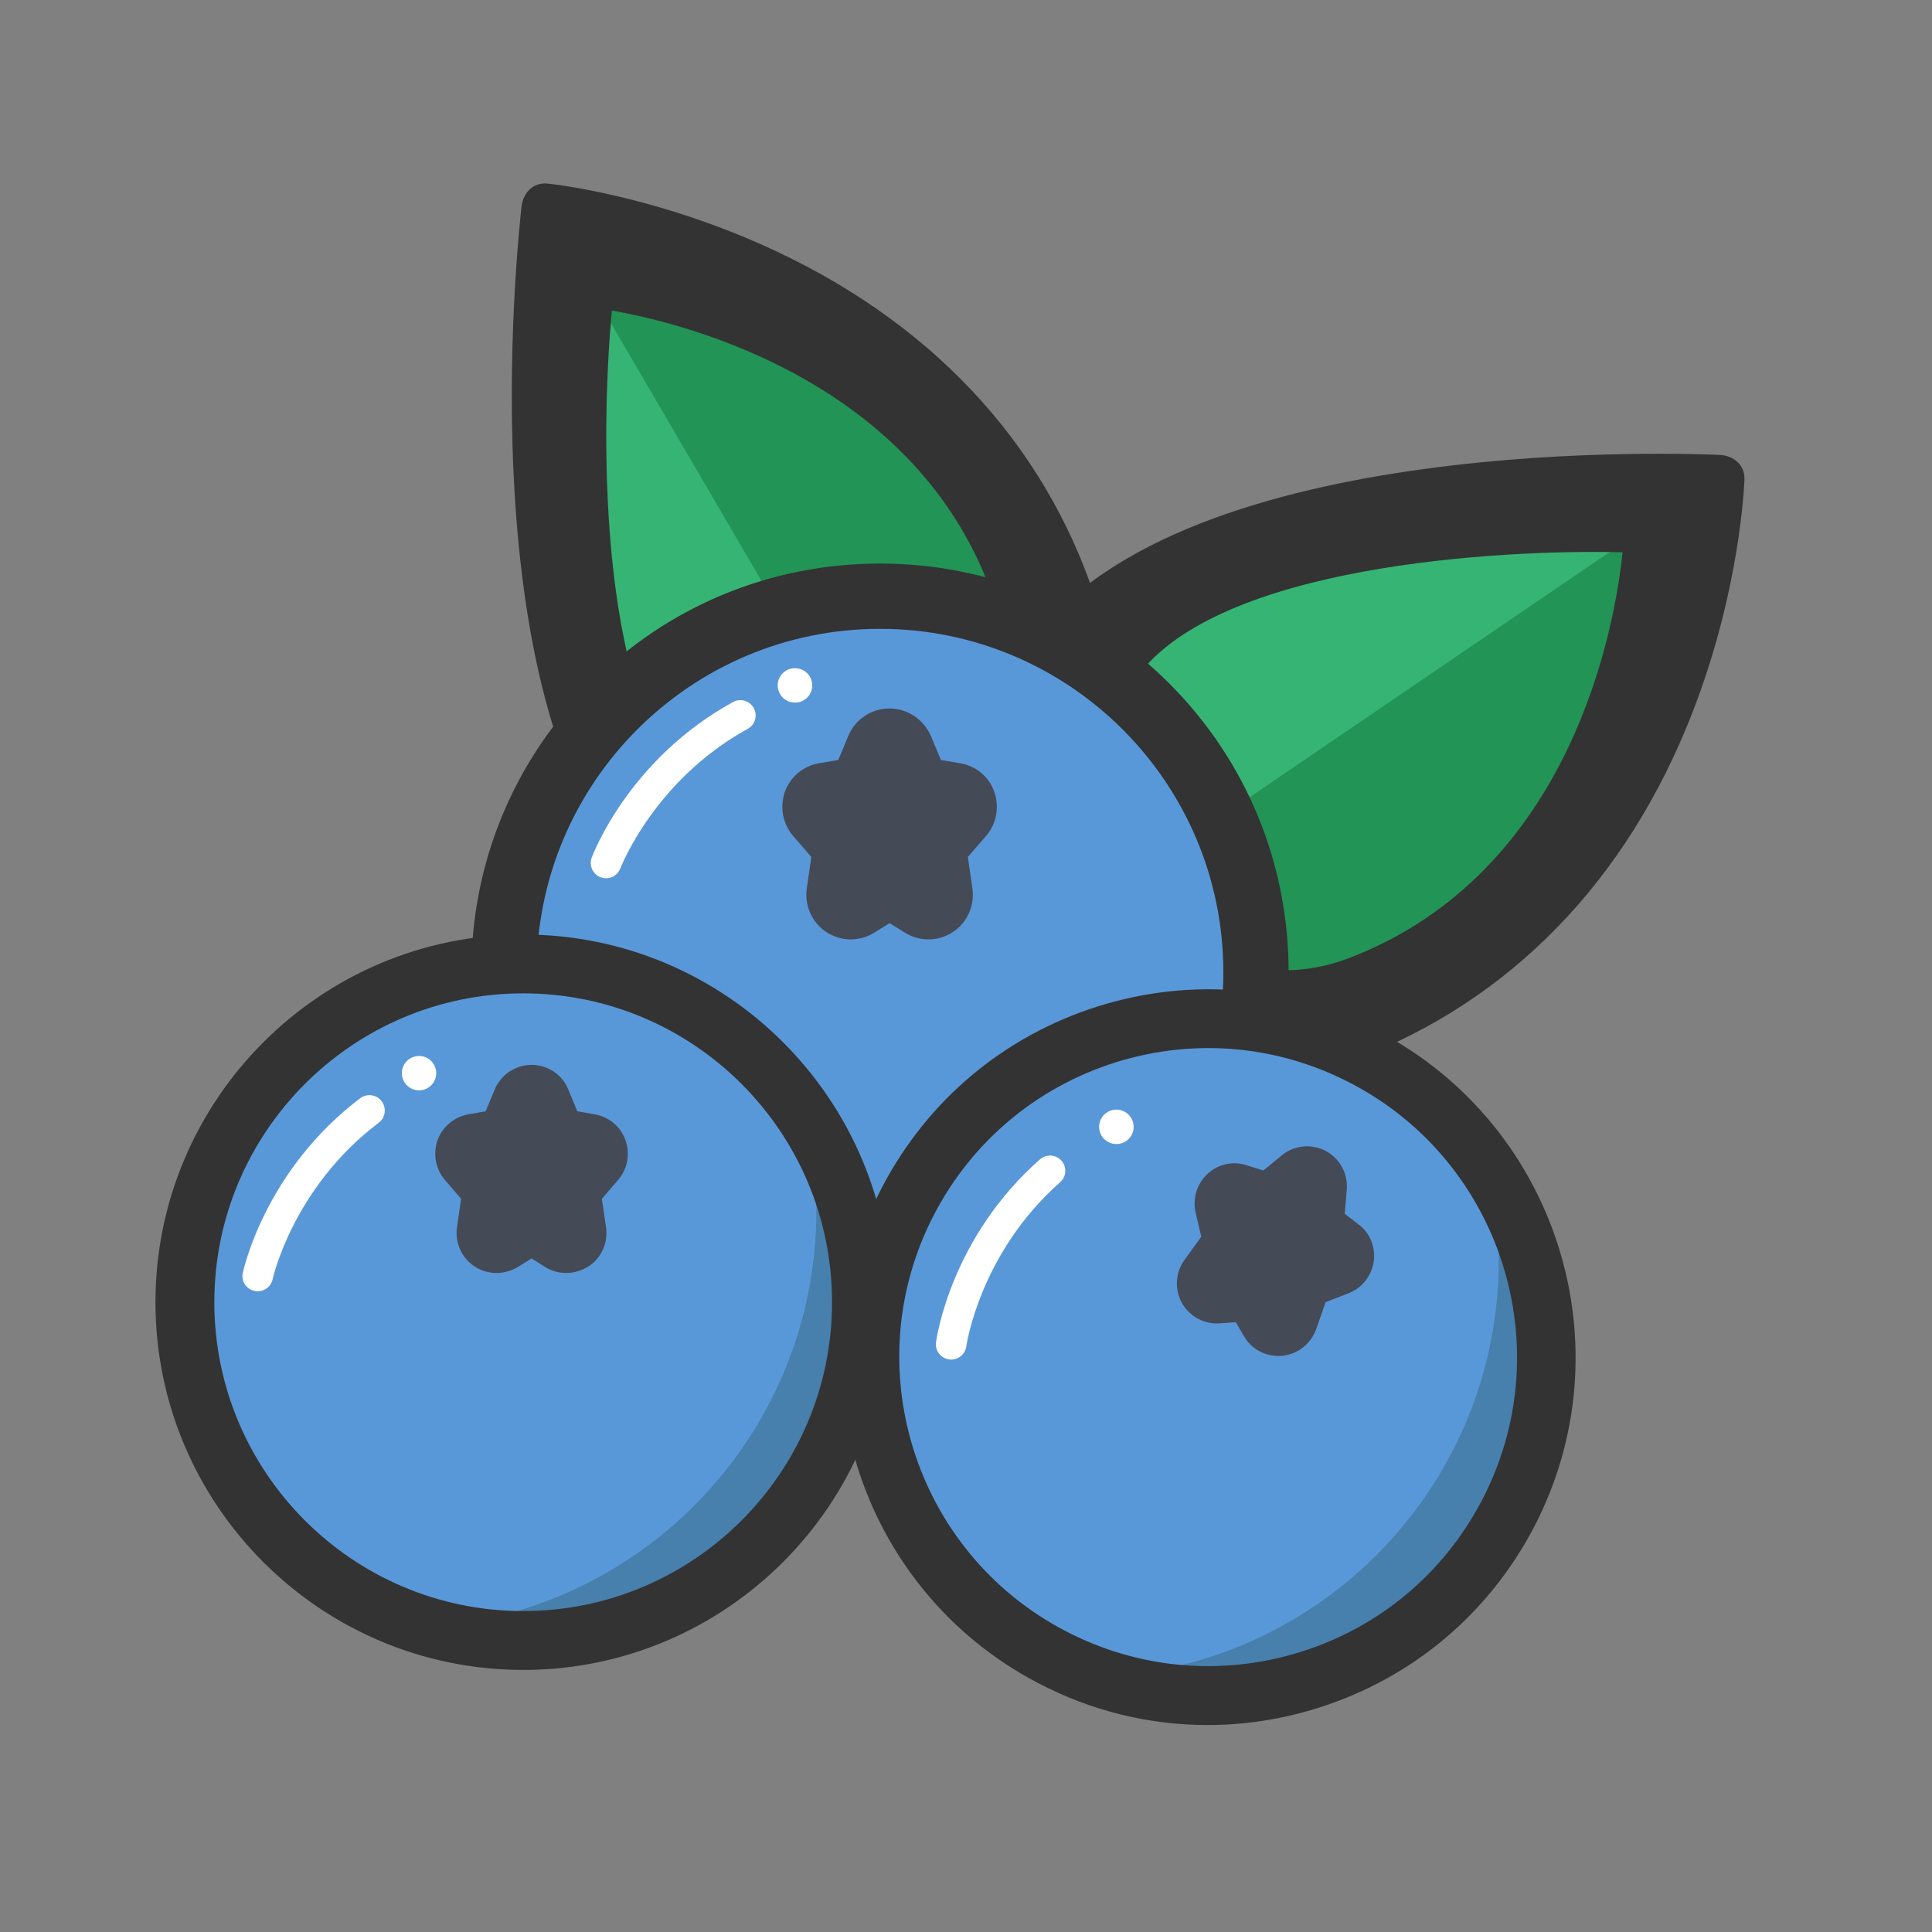 <?xml version="1.0" standalone="no"?><!DOCTYPE svg PUBLIC "-//W3C//DTD SVG 1.1//EN" "http://www.w3.org/Graphics/SVG/1.1/DTD/svg11.dtd"><svg t="1678720581337" class="icon" viewBox="0 0 1024 1024" version="1.1" xmlns="http://www.w3.org/2000/svg" p-id="8572" xmlns:xlink="http://www.w3.org/1999/xlink" width="200" height="200"><rect x="0" y="0" width="1024" height="1024" fill="#808080" stroke="none"/><path d="M511.8 440.1c-37.6 29.6-98.1 40.6-148.8-2-67.4-56.6-65.5-235-58.1-315.3 45.2 7.8 202.7 45.6 247.1 193.9 16.6 54.6-9.9 99.5-40.2 123.4z" fill="#36B474" p-id="8573"></path><path d="M489.5 454.9c4.4-2.7 8.6-5.6 12.5-8.6 30.3-23.9 56.7-69 40.4-123.4C499.1 179 349.6 139.4 299.7 130l189.8 324.9z" fill="#229456" p-id="8574"></path><path d="M350.1 480.8c46.8 39.2 99.2 43.3 141.8 28.3 6.9 15.7-3-48.4 1.5-21.6 1.7 10.5 10 18.7 18.7 18.7 1.7 0 3.5-0.4 5.1-1 5.6-2.5 8.5-9.5 7.2-17.5-5.6-32.6 2.6 27.2-5.6 8.9 5.3-3.3 10.6-6.8 15.3-10.5 48.6-38.5 67.4-100.4 48.8-161.6-25.5-84.4-84.6-150.4-171.2-191.2-63.6-29.9-119.3-35.8-121.6-36-7-0.7-12.8 4.3-13.7 12.3-1.1 11.4-32.4 281.9 73.7 371.2z m145.5-53.2c-31.1 24.6-81.3 33.7-123.2-1.7-55.8-47-54.3-194.7-48.1-261.3 37.5 6.5 168 37.8 204.9 160.6 13.3 45.1-8.5 82.4-33.6 102.4z" fill="#333333" p-id="8575"></path><path d="M598.1 498.7c-32.2-35.4-47.3-95.1-8.3-148.6 51.8-71.2 229.9-81.6 310.5-79.7-4.7 45.6-31.5 205.3-176.4 259.9-53.3 20.3-99.9-3-125.8-31.6z" fill="#36B474" p-id="8576"></path><path d="M581.8 477.4c3 4.2 6.2 8.2 9.4 11.9 25.9 28.6 72.7 51.8 125.9 31.7 140.6-53.1 169.8-205 175.7-255.4l-311 211.8z" fill="#229456" p-id="8577"></path><path d="M546.3 340.2c-35.9 49.4-36.3 102-18.5 143.4-15.2 8 48.1-6.4 21.6 0-10.3 2.4-18 11.3-17.4 20 0.1 1.7 0.7 3.5 1.4 5 2.9 5.4 10 7.8 17.9 6 32.1-7.8-27 4.4-9.3-4.9 3.6 5.1 7.5 10.1 11.5 14.5 41.8 45.8 104.8 60.3 164.6 37.5 82.4-31.2 144.2-94.8 178.9-184 25.5-65.5 27.5-121.5 27.6-123.8 0.2-7-5.2-12.4-13.2-12.8-11.3-0.4-283.3-12.9-365.1 99.1z m63.2 141.5c-26.7-29.4-39.2-78.8-6.8-123 43-58.9 190.5-67.6 257.3-66-3.9 37.8-26.1 170.2-146 215.5-44.2 16.3-82.9-2.9-104.5-26.5z" fill="#333333" p-id="8578"></path><path d="M466.4 515.3m-199.3 0a199.3 199.3 0 1 0 398.6 0 199.3 199.3 0 1 0-398.6 0Z" fill="#5998D8" p-id="8579"></path><path d="M466.4 731.9c-57.9 0-112.2-22.5-153.2-63.4-40.9-40.9-63.4-95.3-63.4-153.2s22.5-112.2 63.4-153.2c40.9-40.9 95.3-63.4 153.2-63.4 57.9 0 112.2 22.5 153.2 63.4C660.5 403 683 457.4 683 515.3s-22.5 112.2-63.4 153.2c-41 40.9-95.3 63.4-153.2 63.4z m0-398.6c-100.4 0-182 81.6-182 182s81.6 182 182 182 182-81.6 182-182-81.6-182-182-182z" fill="#333333" p-id="8580"></path><path d="M491.9 486.1c-2.2 0-4.4-0.7-6.3-1.9l-14.3-8.9-14.3 8.9c-2 1.2-4.1 1.9-6.3 1.9-2.3 0-4.5-0.7-6.4-2-3.8-2.5-5.9-7.1-5.2-11.5l3.2-21.9-13.1-15.2c-2.7-3.3-3.6-7.7-2.2-11.6 1.4-4 4.9-7 9.1-7.6l16.5-2.8 7.7-18.7c1.9-4.4 6.1-7.3 10.9-7.3s9 2.8 10.9 7.3l7.7 18.7 16.5 2.8c4.1 0.8 7.6 3.6 9.1 7.6 1.4 4 0.7 8.5-2.2 11.6l-13.1 15.2 3.2 21.9c0.7 4.6-1.4 9-5.2 11.5-1.7 1.4-3.9 2-6.2 2z" fill="#454A57" p-id="8581"></path><path d="M471.4 399.1l10.2 24.8 23 4-16.6 19.3 3.9 27.2-20.6-12.8-20.5 12.7 3.9-27.2-16.7-19.3 23-4 10.4-24.7m0-23.6c-9.6 0-18.2 5.8-21.8 14.6l-5.3 12.7-10.1 1.7c-8.4 1.4-15.4 7.3-18.2 15.2-2.8 8.1-1.2 16.9 4.4 23.4l9.6 11.1-2.4 16.7c-1.3 9.1 2.8 18.2 10.5 23.2 3.9 2.5 8.4 3.8 12.8 3.8s8.7-1.2 12.5-3.6l8.1-5 8.1 5c3.8 2.4 8.2 3.6 12.5 3.6 4.5 0 8.9-1.3 12.8-3.8 7.7-5 11.8-14 10.5-23.2l-2.4-16.7 9.6-11.1c5.6-6.4 7.2-15.4 4.4-23.4-2.8-8.1-9.8-13.8-18.2-15.2l-10.1-1.7-5.3-12.7c-3.9-8.9-12.5-14.6-22-14.6z" fill="#454A57" p-id="8582"></path><path d="M557.1 878.159a179.3 179.3 0 1 0 166.426-317.642 179.3 179.3 0 1 0-166.426 317.642Z" fill="#5998D8" p-id="8583"></path><path d="M791.6 632.5c1.8 11.5 2.8 23.2 2.8 35.2 0 121.8-98.3 220.5-219.9 221.3 19 6.8 39.4 10.6 60.8 10.6 99 0 179.3-80.3 179.3-179.3 0-31.9-8.4-61.9-23-87.8z" fill="#477FAD" p-id="8584"></path><path d="M640.1 914.3c-31.1 0-61.9-7.5-90.2-22.4-95.2-49.9-132-167.9-82.2-263 24.2-46.1 64.8-80 114.5-95.6 49.7-15.5 102.4-10.8 148.5 13.4 95.2 49.9 132 167.9 82.2 263-24.2 46.1-64.8 80-114.5 95.6-19.1 6-38.8 9-58.3 9z m-144.8-271c-41.9 80-10.9 179.1 69.1 221 38.7 20.3 83.1 24.3 124.8 11.3 41.8-13 75.9-41.6 96.2-80.3 41.9-80 10.9-179.1-69.1-221-38.7-20.3-83-24.3-124.8-11.3-41.7 13.1-75.9 41.6-96.2 80.3z" fill="#333333" p-id="8585"></path><path d="M672.8 706.7c-1.7-0.9-3.2-2.3-4.3-4.1l-7.6-13.1-15.1 1.2c-2.1 0.1-4.1-0.3-5.8-1.2-1.8-1-3.3-2.4-4.3-4.2-2-3.6-1.7-8.1 0.7-11.4l11.7-16.1-4-17.6c-0.8-3.7 0.4-7.7 3.1-10.2 2.8-2.6 6.8-3.5 10.5-2.3l14.4 4.7 14-11.7c3.3-2.7 7.9-3.3 11.7-1.3s6 6 5.6 10.4l-1.7 18.1 12 9.2c3 2.3 4.6 6 4.1 9.9-0.6 3.8-3 7-6.6 8.4l-16.8 6.7-6.6 18.8c-1.4 3.9-4.9 6.6-9 7-2.3 0.2-4.2-0.3-6-1.2z" fill="#454A57" p-id="8586"></path><path d="M692.8 628.8l-2.2 24 16.6 12.8-21.3 8.4-8.2 23.3-11-18.8-21.6 1.6 14.5-20-5.2-22.3 20 6.4 18.4-15.4m9.8-18.8c-7.6-4-16.9-3-23.4 2.5l-9.6 7.9-8.8-2.8c-7.3-2.4-15.3-0.6-20.8 4.6-5.6 5.2-8 12.9-6.3 20.5l3 12.8-8.9 12.3c-4.9 6.7-5.3 15.7-1.4 22.8 2.1 3.6 5.1 6.5 8.6 8.4 3.5 1.8 7.4 2.7 11.5 2.4l8.5-0.6 4.3 7.4c2 3.5 5 6.3 8.5 8.1 3.6 1.9 7.7 2.7 11.8 2.3 8.2-0.8 15.2-6.3 18-14.1l5-14.3 12.3-4.8c7.1-2.8 12.1-9.2 13.2-16.8s-2-15.1-8.1-19.7l-7.3-5.6 1.1-12.4c0.8-8.7-3.6-16.9-11.2-20.9z" fill="#454A57" p-id="8587"></path><path d="M277.3 690.2m-179.3 0a179.3 179.3 0 1 0 358.6 0 179.3 179.3 0 1 0-358.6 0Z" fill="#5998D8" p-id="8588"></path><path d="M429.9 606.4c1.8 11.5 2.8 23.2 2.8 35.2 0 121.8-98.3 220.5-219.9 221.3 19 6.8 39.4 10.6 60.8 10.6 99 0 179.3-80.3 179.3-179.3 0-31.9-8.4-61.8-23-87.8z" fill="#477FAD" p-id="8589"></path><path d="M277.3 885.1c-107.4 0-194.9-87.4-194.9-194.9 0-107.4 87.4-194.9 194.9-194.9s194.9 87.4 194.9 194.9c0 107.4-87.5 194.9-194.9 194.9z m0-358.6c-90.3 0-163.7 73.5-163.7 163.7S187 853.9 277.3 853.9 441 780.5 441 690.2s-73.4-163.7-163.7-163.7z" fill="#333333" p-id="8590"></path><path d="M300.2 663.9c-2 0-3.9-0.6-5.7-1.7l-12.8-8-12.8 8c-1.8 1.1-3.7 1.7-5.7 1.7-2.1 0-4-0.6-5.8-1.8-3.4-2.3-5.3-6.4-4.7-10.4l2.8-19.7-11.8-13.7c-2.4-2.9-3.2-7-2-10.5 1.3-3.6 4.4-6.3 8.2-6.9l14.9-2.5 7-16.8c1.7-3.9 5.5-6.6 9.8-6.6s8.1 2.5 9.8 6.6l7 16.8 14.9 2.5c3.7 0.7 6.9 3.2 8.2 6.9 1.3 3.6 0.6 7.6-2 10.5L307.7 632l2.8 19.7c0.6 4.1-1.3 8.1-4.7 10.4-1.6 1.3-3.5 1.8-5.6 1.8z" fill="#454A57" p-id="8591"></path><path d="M281.8 585.7L291 608l20.7 3.6-15 17.3 3.5 24.5-18.5-11.6-18.4 11.5 3.5-24.5-15-17.3 20.7-3.6 9.3-22.2m0-21.3c-8.6 0-16.4 5.2-19.6 13.1l-4.8 11.5-9.1 1.6c-7.5 1.3-13.8 6.6-16.4 13.7-2.5 7.2-1.1 15.2 3.9 21.1l8.6 10-2.2 15c-1.2 8.2 2.5 16.4 9.4 20.9 3.5 2.3 7.5 3.4 11.6 3.4 3.9 0 7.8-1.1 11.3-3.2l7.2-4.5 7.2 4.5c3.4 2.2 7.3 3.2 11.3 3.2s8-1.2 11.6-3.4c7-4.5 10.6-12.6 9.4-20.9l-2.2-15 8.6-10c5-5.8 6.5-13.8 3.9-21.1s-8.8-12.4-16.4-13.7L306 589l-4.8-11.5c-3.1-7.9-10.9-13.1-19.4-13.1z" fill="#454A57" p-id="8592"></path><path d="M136.6 684.4c-0.6 0-1.1-0.1-1.7-0.2-4.4-0.9-7.2-5.2-6.2-9.6 0.5-2.2 12.1-54.6 62.2-92.5 3.6-2.7 8.7-2 11.4 1.6 2.7 3.6 2 8.7-1.6 11.4-45.4 34.3-56.1 82.4-56.2 82.9-0.8 3.8-4.1 6.4-7.9 6.4z" fill="#FFFFFF" p-id="8593"></path><path d="M222.1 568.8m-9.1 0a9.1 9.1 0 1 0 18.2 0 9.1 9.1 0 1 0-18.2 0Z" fill="#FFFFFF" p-id="8594"></path><path d="M321.2 465.5c-0.9 0-1.9-0.2-2.8-0.5-4.2-1.6-6.3-6.2-4.8-10.4 0.8-2.1 19.9-52.3 74.9-82.5 3.9-2.2 8.9-0.7 11 3.2 2.2 3.9 0.7 8.9-3.2 11-49.5 27.2-67.3 73.5-67.5 73.9-1.2 3.3-4.3 5.3-7.6 5.3z" fill="#FFFFFF" p-id="8595"></path><path d="M420.042 372.274a9.1 9.1 0 1 0 2.628-18.009 9.1 9.1 0 1 0-2.628 18.009Z" fill="#FFFFFF" p-id="8596"></path><path d="M504.1 720.6c-0.4 0-0.7 0-1.1-0.1-4.4-0.6-7.5-4.7-6.9-9.1 0.3-2.2 7.9-55.4 55.1-96.9 3.4-3 8.5-2.6 11.4 0.7 3 3.4 2.6 8.5-0.7 11.4-42.6 37.6-49.7 86.4-49.7 86.9-0.6 4.2-4.1 7.1-8.1 7.1z" fill="#FFFFFF" p-id="8597"></path><path d="M590.396 606.256a9.1 9.1 0 1 0 2.628-18.009 9.1 9.1 0 1 0-2.628 18.009Z" fill="#FFFFFF" p-id="8598"></path></svg>